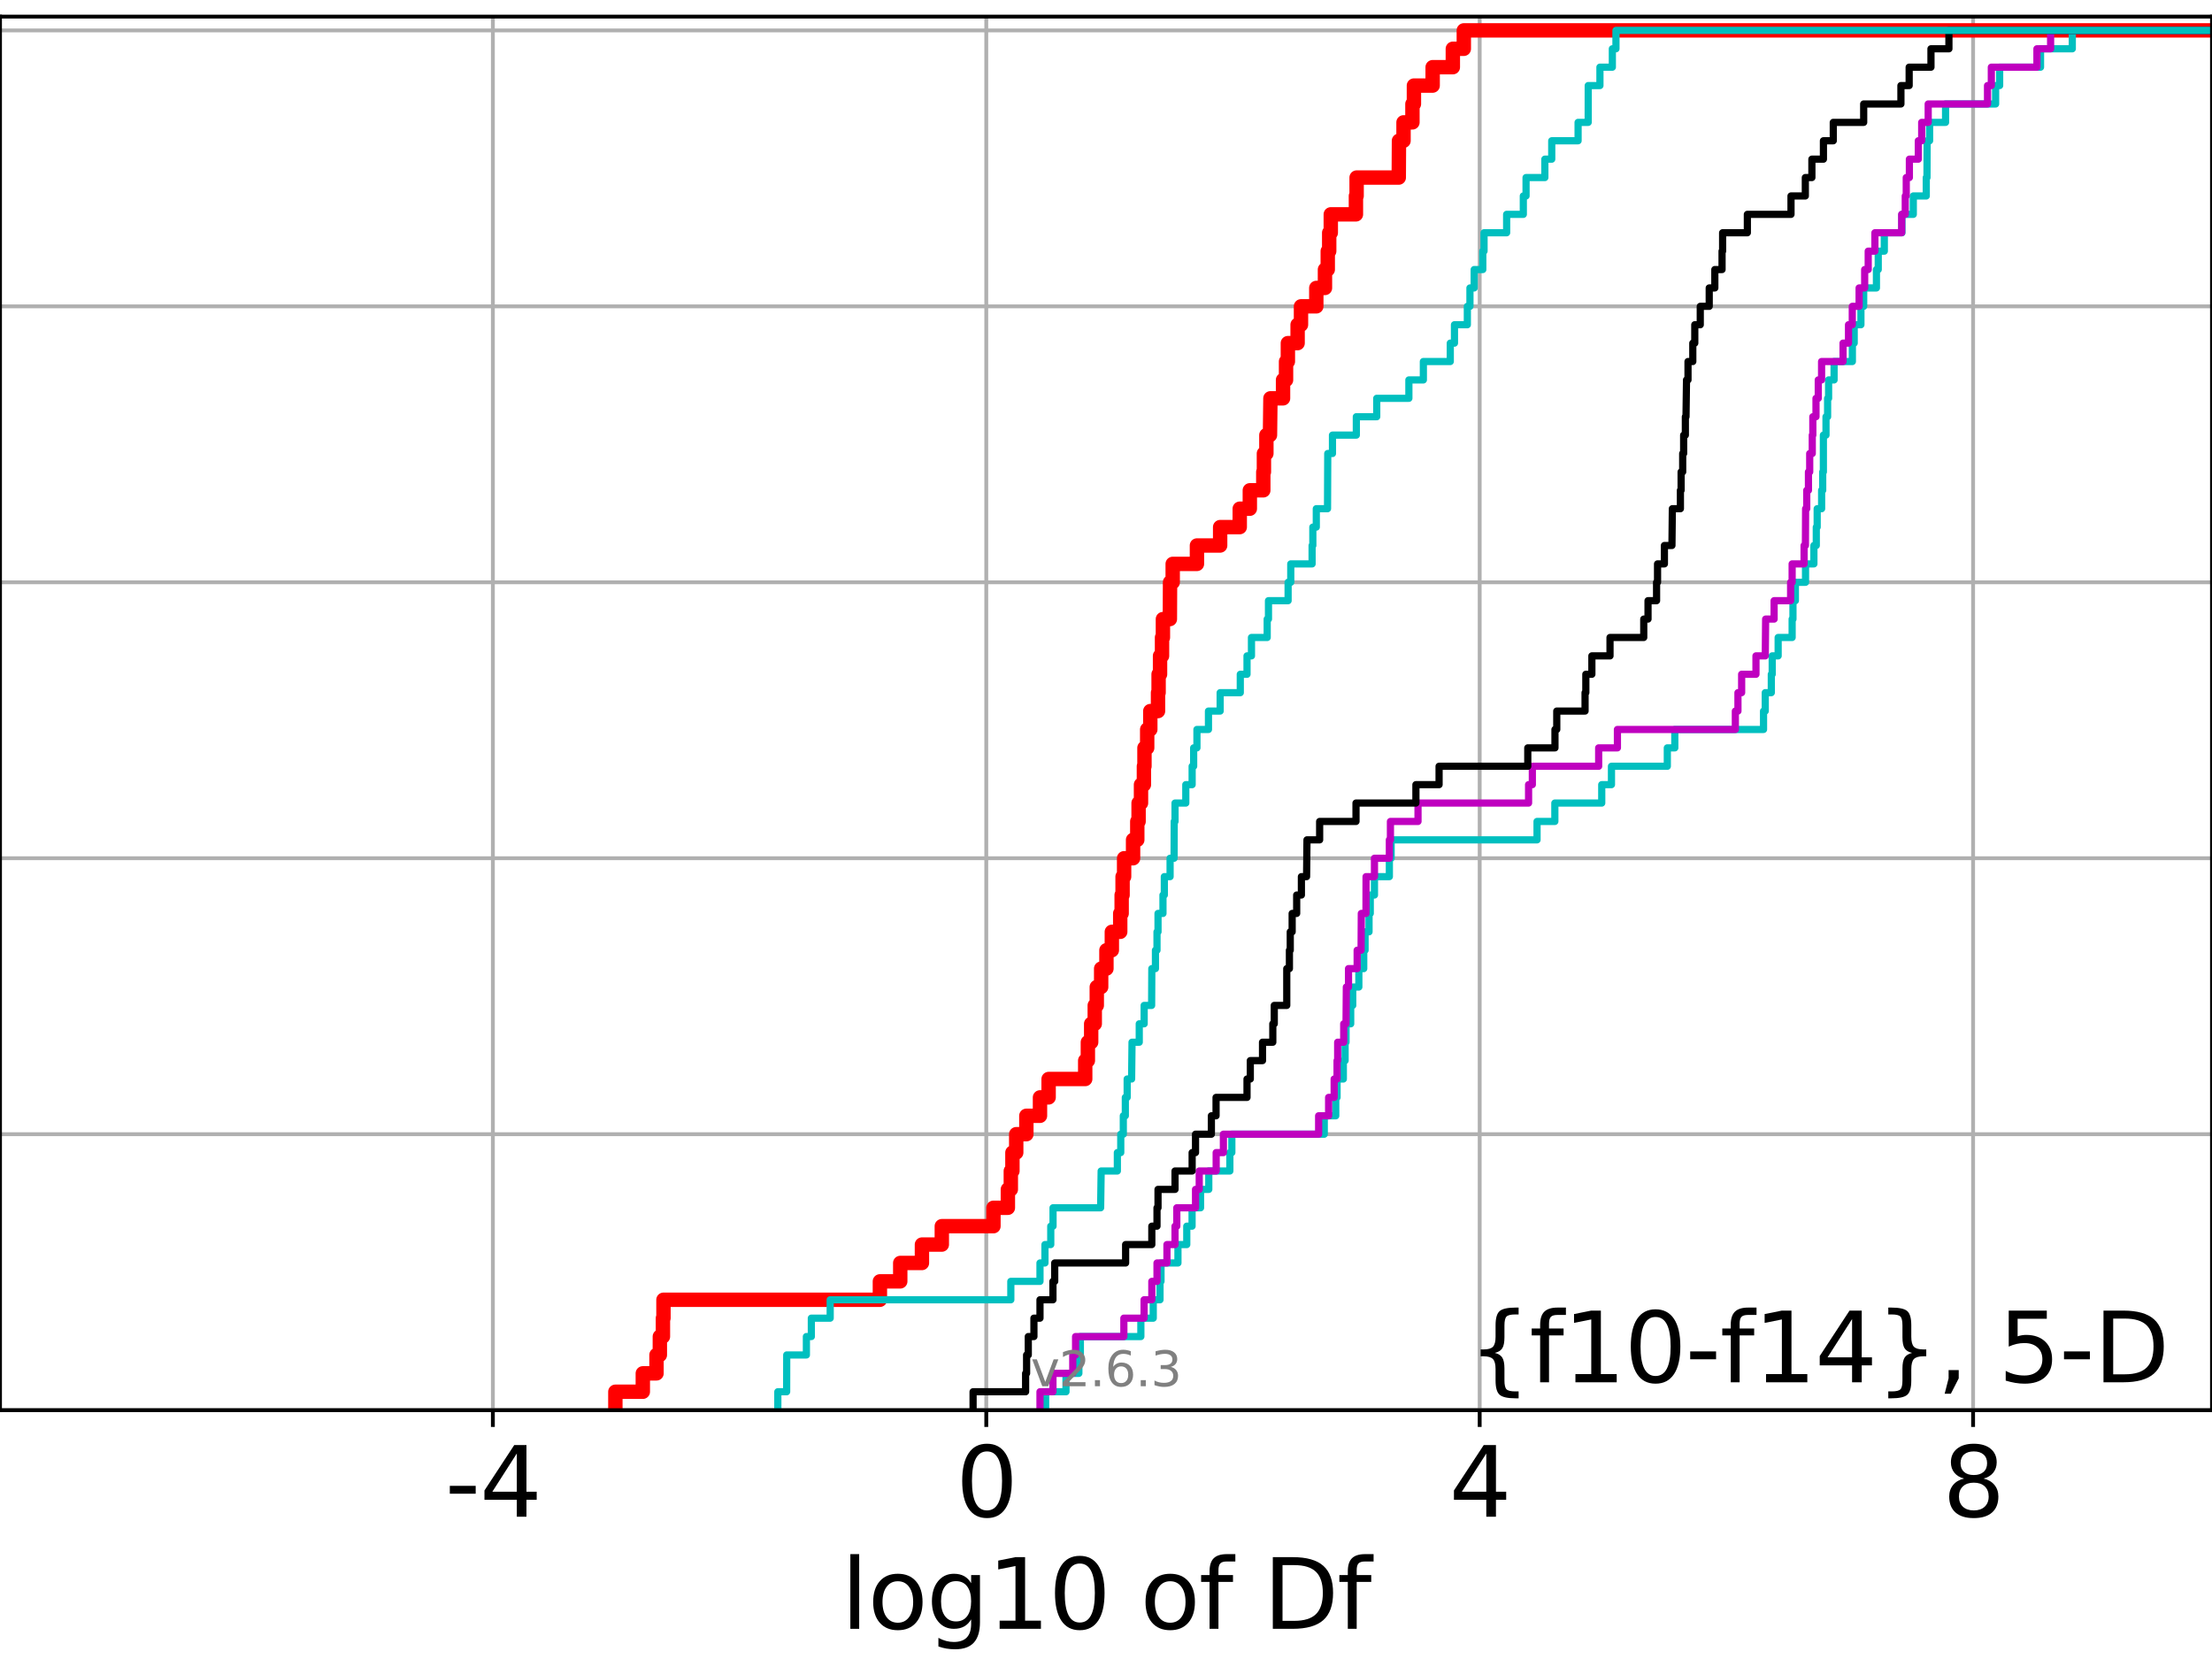 <?xml version="1.0" encoding="utf-8" standalone="no"?>
<!DOCTYPE svg PUBLIC "-//W3C//DTD SVG 1.1//EN"
  "http://www.w3.org/Graphics/SVG/1.1/DTD/svg11.dtd">
<svg xmlns:xlink="http://www.w3.org/1999/xlink" width="460.8pt" height="345.6pt" viewBox="0 0 460.8 345.6" xmlns="http://www.w3.org/2000/svg" version="1.1">
 <defs>
  <style type="text/css">*{stroke-linejoin: round; stroke-linecap: butt}</style>
 </defs>
 <g id="figure_1">
  <g id="patch_1">
   <path d="M 0 345.6 
L 460.8 345.6 
L 460.8 0 
L 0 0 
z
" style="fill: #ffffff"/>
  </g>
  <g id="axes_1">
   <g id="patch_2">
    <path d="M 0 293.76 
L 460.8 293.76 
L 460.8 3.456 
L 0 3.456 
z
" style="fill: #ffffff"/>
   </g>
   <g id="matplotlib.axis_1">
    <g id="xtick_1">
     <g id="line2d_1">
      <path d="M 102.674 293.76 
L 102.674 3.456 
" clip-path="url(#p0faf167c12)" style="fill: none; stroke: #b0b0b0; stroke-width: 0.8; stroke-linecap: square"/>
     </g>
     <g id="line2d_2">
      <defs>
       <path id="maf4d9585c8" d="M 0 0 
L 0 3.5 
" style="stroke: #000000; stroke-width: 0.8"/>
      </defs>
      <g>
       <use xlink:href="#maf4d9585c8" x="102.674" y="293.76" style="stroke: #000000; stroke-width: 0.8"/>
      </g>
     </g>
     <g id="text_1">
      <!-- -4 -->
      <g transform="translate(92.704 315.957) scale(0.2 -0.2)">
       <defs>
        <path id="DejaVuSans-2d" d="M 313 2009 
L 1997 2009 
L 1997 1497 
L 313 1497 
L 313 2009 
z
" transform="scale(0.016)"/>
        <path id="DejaVuSans-34" d="M 2419 4116 
L 825 1625 
L 2419 1625 
L 2419 4116 
z
M 2253 4666 
L 3047 4666 
L 3047 1625 
L 3713 1625 
L 3713 1100 
L 3047 1100 
L 3047 0 
L 2419 0 
L 2419 1100 
L 313 1100 
L 313 1709 
L 2253 4666 
z
" transform="scale(0.016)"/>
       </defs>
       <use xlink:href="#DejaVuSans-2d"/>
       <use xlink:href="#DejaVuSans-34" x="36.084"/>
      </g>
     </g>
    </g>
    <g id="xtick_2">
     <g id="line2d_3">
      <path d="M 205.46 293.76 
L 205.46 3.456 
" clip-path="url(#p0faf167c12)" style="fill: none; stroke: #b0b0b0; stroke-width: 0.8; stroke-linecap: square"/>
     </g>
     <g id="line2d_4">
      <g>
       <use xlink:href="#maf4d9585c8" x="205.46" y="293.76" style="stroke: #000000; stroke-width: 0.8"/>
      </g>
     </g>
     <g id="text_2">
      <!-- 0 -->
      <g transform="translate(199.097 315.957) scale(0.2 -0.2)">
       <defs>
        <path id="DejaVuSans-30" d="M 2034 4250 
Q 1547 4250 1301 3770 
Q 1056 3291 1056 2328 
Q 1056 1369 1301 889 
Q 1547 409 2034 409 
Q 2525 409 2770 889 
Q 3016 1369 3016 2328 
Q 3016 3291 2770 3770 
Q 2525 4250 2034 4250 
z
M 2034 4750 
Q 2819 4750 3233 4129 
Q 3647 3509 3647 2328 
Q 3647 1150 3233 529 
Q 2819 -91 2034 -91 
Q 1250 -91 836 529 
Q 422 1150 422 2328 
Q 422 3509 836 4129 
Q 1250 4750 2034 4750 
z
" transform="scale(0.016)"/>
       </defs>
       <use xlink:href="#DejaVuSans-30"/>
      </g>
     </g>
    </g>
    <g id="xtick_3">
     <g id="line2d_5">
      <path d="M 308.245 293.76 
L 308.245 3.456 
" clip-path="url(#p0faf167c12)" style="fill: none; stroke: #b0b0b0; stroke-width: 0.8; stroke-linecap: square"/>
     </g>
     <g id="line2d_6">
      <g>
       <use xlink:href="#maf4d9585c8" x="308.245" y="293.76" style="stroke: #000000; stroke-width: 0.8"/>
      </g>
     </g>
     <g id="text_3">
      <!-- 4 -->
      <g transform="translate(301.883 315.957) scale(0.2 -0.2)">
       <use xlink:href="#DejaVuSans-34"/>
      </g>
     </g>
    </g>
    <g id="xtick_4">
     <g id="line2d_7">
      <path d="M 411.031 293.76 
L 411.031 3.456 
" clip-path="url(#p0faf167c12)" style="fill: none; stroke: #b0b0b0; stroke-width: 0.8; stroke-linecap: square"/>
     </g>
     <g id="line2d_8">
      <g>
       <use xlink:href="#maf4d9585c8" x="411.031" y="293.76" style="stroke: #000000; stroke-width: 0.8"/>
      </g>
     </g>
     <g id="text_4">
      <!-- 8 -->
      <g transform="translate(404.668 315.957) scale(0.2 -0.2)">
       <defs>
        <path id="DejaVuSans-38" d="M 2034 2216 
Q 1584 2216 1326 1975 
Q 1069 1734 1069 1313 
Q 1069 891 1326 650 
Q 1584 409 2034 409 
Q 2484 409 2743 651 
Q 3003 894 3003 1313 
Q 3003 1734 2745 1975 
Q 2488 2216 2034 2216 
z
M 1403 2484 
Q 997 2584 770 2862 
Q 544 3141 544 3541 
Q 544 4100 942 4425 
Q 1341 4750 2034 4750 
Q 2731 4750 3128 4425 
Q 3525 4100 3525 3541 
Q 3525 3141 3298 2862 
Q 3072 2584 2669 2484 
Q 3125 2378 3379 2068 
Q 3634 1759 3634 1313 
Q 3634 634 3220 271 
Q 2806 -91 2034 -91 
Q 1263 -91 848 271 
Q 434 634 434 1313 
Q 434 1759 690 2068 
Q 947 2378 1403 2484 
z
M 1172 3481 
Q 1172 3119 1398 2916 
Q 1625 2713 2034 2713 
Q 2441 2713 2670 2916 
Q 2900 3119 2900 3481 
Q 2900 3844 2670 4047 
Q 2441 4250 2034 4250 
Q 1625 4250 1398 4047 
Q 1172 3844 1172 3481 
z
" transform="scale(0.016)"/>
       </defs>
       <use xlink:href="#DejaVuSans-38"/>
      </g>
     </g>
    </g>
    <g id="text_5">
     <!-- log10 of Df -->
     <g transform="translate(175.214 339.313) scale(0.2 -0.2)">
      <defs>
       <path id="DejaVuSans-6c" d="M 603 4863 
L 1178 4863 
L 1178 0 
L 603 0 
L 603 4863 
z
" transform="scale(0.016)"/>
       <path id="DejaVuSans-6f" d="M 1959 3097 
Q 1497 3097 1228 2736 
Q 959 2375 959 1747 
Q 959 1119 1226 758 
Q 1494 397 1959 397 
Q 2419 397 2687 759 
Q 2956 1122 2956 1747 
Q 2956 2369 2687 2733 
Q 2419 3097 1959 3097 
z
M 1959 3584 
Q 2709 3584 3137 3096 
Q 3566 2609 3566 1747 
Q 3566 888 3137 398 
Q 2709 -91 1959 -91 
Q 1206 -91 779 398 
Q 353 888 353 1747 
Q 353 2609 779 3096 
Q 1206 3584 1959 3584 
z
" transform="scale(0.016)"/>
       <path id="DejaVuSans-67" d="M 2906 1791 
Q 2906 2416 2648 2759 
Q 2391 3103 1925 3103 
Q 1463 3103 1205 2759 
Q 947 2416 947 1791 
Q 947 1169 1205 825 
Q 1463 481 1925 481 
Q 2391 481 2648 825 
Q 2906 1169 2906 1791 
z
M 3481 434 
Q 3481 -459 3084 -895 
Q 2688 -1331 1869 -1331 
Q 1566 -1331 1297 -1286 
Q 1028 -1241 775 -1147 
L 775 -588 
Q 1028 -725 1275 -790 
Q 1522 -856 1778 -856 
Q 2344 -856 2625 -561 
Q 2906 -266 2906 331 
L 2906 616 
Q 2728 306 2450 153 
Q 2172 0 1784 0 
Q 1141 0 747 490 
Q 353 981 353 1791 
Q 353 2603 747 3093 
Q 1141 3584 1784 3584 
Q 2172 3584 2450 3431 
Q 2728 3278 2906 2969 
L 2906 3500 
L 3481 3500 
L 3481 434 
z
" transform="scale(0.016)"/>
       <path id="DejaVuSans-31" d="M 794 531 
L 1825 531 
L 1825 4091 
L 703 3866 
L 703 4441 
L 1819 4666 
L 2450 4666 
L 2450 531 
L 3481 531 
L 3481 0 
L 794 0 
L 794 531 
z
" transform="scale(0.016)"/>
       <path id="DejaVuSans-20" transform="scale(0.016)"/>
       <path id="DejaVuSans-66" d="M 2375 4863 
L 2375 4384 
L 1825 4384 
Q 1516 4384 1395 4259 
Q 1275 4134 1275 3809 
L 1275 3500 
L 2222 3500 
L 2222 3053 
L 1275 3053 
L 1275 0 
L 697 0 
L 697 3053 
L 147 3053 
L 147 3500 
L 697 3500 
L 697 3744 
Q 697 4328 969 4595 
Q 1241 4863 1831 4863 
L 2375 4863 
z
" transform="scale(0.016)"/>
       <path id="DejaVuSans-44" d="M 1259 4147 
L 1259 519 
L 2022 519 
Q 2988 519 3436 956 
Q 3884 1394 3884 2338 
Q 3884 3275 3436 3711 
Q 2988 4147 2022 4147 
L 1259 4147 
z
M 628 4666 
L 1925 4666 
Q 3281 4666 3915 4102 
Q 4550 3538 4550 2338 
Q 4550 1131 3912 565 
Q 3275 0 1925 0 
L 628 0 
L 628 4666 
z
" transform="scale(0.016)"/>
      </defs>
      <use xlink:href="#DejaVuSans-6c"/>
      <use xlink:href="#DejaVuSans-6f" x="27.783"/>
      <use xlink:href="#DejaVuSans-67" x="88.965"/>
      <use xlink:href="#DejaVuSans-31" x="152.441"/>
      <use xlink:href="#DejaVuSans-30" x="216.064"/>
      <use xlink:href="#DejaVuSans-20" x="279.688"/>
      <use xlink:href="#DejaVuSans-6f" x="311.475"/>
      <use xlink:href="#DejaVuSans-66" x="372.656"/>
      <use xlink:href="#DejaVuSans-20" x="407.861"/>
      <use xlink:href="#DejaVuSans-44" x="439.648"/>
      <use xlink:href="#DejaVuSans-66" x="516.65"/>
     </g>
    </g>
   </g>
   <g id="matplotlib.axis_2">
    <g id="ytick_1">
     <g id="line2d_9">
      <path d="M 0 293.76 
L 460.8 293.76 
" clip-path="url(#p0faf167c12)" style="fill: none; stroke: #b0b0b0; stroke-width: 0.8; stroke-linecap: square"/>
     </g>
     <g id="line2d_10">
      <defs>
       <path id="m995a90f3c6" d="M 0 0 
L -3.5 0 
" style="stroke: #000000; stroke-width: 0.8"/>
      </defs>
      <g>
       <use xlink:href="#m995a90f3c6" x="0" y="293.76" style="stroke: #000000; stroke-width: 0.8"/>
      </g>
     </g>
    </g>
    <g id="ytick_2">
     <g id="line2d_11">
      <path d="M 0 236.274 
L 460.8 236.274 
" clip-path="url(#p0faf167c12)" style="fill: none; stroke: #b0b0b0; stroke-width: 0.8; stroke-linecap: square"/>
     </g>
     <g id="line2d_12">
      <g>
       <use xlink:href="#m995a90f3c6" x="0" y="236.274" style="stroke: #000000; stroke-width: 0.8"/>
      </g>
     </g>
    </g>
    <g id="ytick_3">
     <g id="line2d_13">
      <path d="M 0 178.788 
L 460.8 178.788 
" clip-path="url(#p0faf167c12)" style="fill: none; stroke: #b0b0b0; stroke-width: 0.8; stroke-linecap: square"/>
     </g>
     <g id="line2d_14">
      <g>
       <use xlink:href="#m995a90f3c6" x="0" y="178.788" style="stroke: #000000; stroke-width: 0.8"/>
      </g>
     </g>
    </g>
    <g id="ytick_4">
     <g id="line2d_15">
      <path d="M 0 121.302 
L 460.8 121.302 
" clip-path="url(#p0faf167c12)" style="fill: none; stroke: #b0b0b0; stroke-width: 0.8; stroke-linecap: square"/>
     </g>
     <g id="line2d_16">
      <g>
       <use xlink:href="#m995a90f3c6" x="0" y="121.302" style="stroke: #000000; stroke-width: 0.8"/>
      </g>
     </g>
    </g>
    <g id="ytick_5">
     <g id="line2d_17">
      <path d="M 0 63.816 
L 460.8 63.816 
" clip-path="url(#p0faf167c12)" style="fill: none; stroke: #b0b0b0; stroke-width: 0.8; stroke-linecap: square"/>
     </g>
     <g id="line2d_18">
      <g>
       <use xlink:href="#m995a90f3c6" x="0" y="63.816" style="stroke: #000000; stroke-width: 0.8"/>
      </g>
     </g>
    </g>
    <g id="ytick_6">
     <g id="line2d_19">
      <path d="M 0 6.33 
L 460.8 6.33 
" clip-path="url(#p0faf167c12)" style="fill: none; stroke: #b0b0b0; stroke-width: 0.8; stroke-linecap: square"/>
     </g>
     <g id="line2d_20">
      <g>
       <use xlink:href="#m995a90f3c6" x="0" y="6.33" style="stroke: #000000; stroke-width: 0.8"/>
      </g>
     </g>
    </g>
   </g>
   <g id="line2d_21">
    <path d="M 128.192 293.76 
L 128.192 289.928 
L 133.91 289.928 
L 133.91 286.095 
L 136.761 286.095 
L 136.761 282.263 
L 137.458 282.263 
L 137.458 278.43 
L 138.101 278.43 
L 138.101 274.598 
L 138.213 274.598 
L 138.213 270.766 
L 183.298 270.766 
L 183.298 266.933 
L 187.537 266.933 
L 187.537 263.101 
L 192.057 263.101 
L 192.057 259.268 
L 196.197 259.268 
L 196.197 255.436 
L 206.953 255.436 
L 206.953 251.604 
L 209.96 251.604 
L 209.96 247.771 
L 210.573 247.771 
L 210.573 243.939 
L 210.906 243.939 
L 210.906 240.106 
L 211.698 240.106 
L 211.698 236.274 
L 213.808 236.274 
L 213.808 232.442 
L 216.648 232.442 
L 216.648 228.609 
L 218.447 228.609 
L 218.447 224.777 
L 226.069 224.777 
L 226.069 220.944 
L 226.623 220.944 
L 226.623 217.112 
L 227.311 217.112 
L 227.311 213.28 
L 228.058 213.28 
L 228.058 209.447 
L 228.479 209.447 
L 228.479 205.615 
L 229.391 205.615 
L 229.391 201.782 
L 230.489 201.782 
L 230.489 197.95 
L 231.616 197.95 
L 231.616 194.118 
L 233.363 194.118 
L 233.363 190.285 
L 233.66 190.285 
L 233.66 186.453 
L 233.853 186.453 
L 233.853 182.621 
L 234.173 182.621 
L 234.173 178.788 
L 236.04 178.788 
L 236.04 174.956 
L 236.916 174.956 
L 236.916 171.123 
L 237.188 171.123 
L 237.188 167.291 
L 237.691 167.291 
L 237.691 163.459 
L 238.298 163.459 
L 238.298 159.626 
L 238.413 159.626 
L 238.413 155.794 
L 238.98 155.794 
L 238.98 151.961 
L 239.628 151.961 
L 239.628 148.129 
L 241.237 148.129 
L 241.237 144.297 
L 241.358 144.297 
L 241.358 140.464 
L 241.658 140.464 
L 241.658 136.632 
L 242.071 136.632 
L 242.071 132.799 
L 242.256 132.799 
L 242.256 128.967 
L 243.707 128.967 
L 243.741 121.302 
L 244.295 121.302 
L 244.295 117.47 
L 249.345 117.47 
L 249.345 113.637 
L 254.179 113.637 
L 254.179 109.805 
L 258.262 109.805 
L 258.262 105.973 
L 260.362 105.973 
L 260.362 102.14 
L 263.167 102.14 
L 263.167 98.308 
L 263.298 98.308 
L 263.298 94.475 
L 263.81 94.475 
L 263.81 90.643 
L 264.56 90.643 
L 264.654 82.978 
L 267.281 82.978 
L 267.281 79.146 
L 267.906 79.146 
L 267.906 75.313 
L 268.288 75.313 
L 268.288 71.481 
L 270.316 71.481 
L 270.316 67.649 
L 271.02 67.649 
L 271.02 63.816 
L 274.21 63.816 
L 274.21 59.984 
L 276.014 59.984 
L 276.014 56.151 
L 276.596 56.151 
L 276.596 52.319 
L 276.897 52.319 
L 276.897 48.487 
L 277.227 48.487 
L 277.227 44.654 
L 282.465 44.654 
L 282.465 40.822 
L 282.608 40.822 
L 282.608 36.989 
L 291.388 36.989 
L 291.431 29.325 
L 292.38 29.325 
L 292.38 25.492 
L 294.236 25.492 
L 294.236 21.66 
L 294.546 21.66 
L 294.546 17.827 
L 298.448 17.827 
L 298.448 13.995 
L 302.653 13.995 
L 302.653 10.163 
L 304.94 10.163 
L 304.94 6.33 
L 304.94 6.33 
L 460.8 6.33 
L 460.8 6.33 
" clip-path="url(#p0faf167c12)" style="fill: none; stroke: #ff0000; stroke-width: 3; stroke-linecap: square"/>
   </g>
   <g id="line2d_22">
    <path d="M 217.828 293.76 
L 217.828 289.928 
L 222.066 289.928 
L 222.066 286.095 
L 224.748 286.095 
L 224.748 282.263 
L 225.058 282.263 
L 225.058 278.43 
L 237.661 278.43 
L 237.661 274.598 
L 240.244 274.598 
L 240.244 270.766 
L 241.649 270.766 
L 241.649 266.933 
L 241.859 266.933 
L 241.859 263.101 
L 245.388 263.101 
L 245.388 259.268 
L 247.226 259.268 
L 247.226 255.436 
L 248.331 255.436 
L 248.331 251.604 
L 250.097 251.604 
L 250.097 247.771 
L 251.812 247.771 
L 251.812 243.939 
L 256.202 243.939 
L 256.202 240.106 
L 256.615 240.106 
L 256.615 236.274 
L 275.867 236.274 
L 275.867 232.442 
L 278.263 232.442 
L 278.263 228.609 
L 278.533 228.609 
L 278.533 224.777 
L 279.842 224.777 
L 279.842 220.944 
L 280.211 220.944 
L 280.211 217.112 
L 280.403 217.112 
L 280.403 213.28 
L 281.375 213.28 
L 281.375 209.447 
L 281.799 209.447 
L 281.799 205.615 
L 283.073 205.615 
L 283.073 201.782 
L 284.091 201.782 
L 284.091 197.95 
L 284.368 197.95 
L 284.368 194.118 
L 285.194 194.118 
L 285.194 190.285 
L 285.451 190.285 
L 285.451 186.453 
L 286.325 186.453 
L 286.325 182.621 
L 289.429 182.621 
L 289.429 178.788 
L 289.796 178.788 
L 289.796 174.956 
L 320.195 174.956 
L 320.195 171.123 
L 323.902 171.123 
L 323.902 167.291 
L 333.672 167.291 
L 333.672 163.459 
L 335.698 163.459 
L 335.698 159.626 
L 347.333 159.626 
L 347.333 155.794 
L 348.894 155.794 
L 348.894 151.961 
L 367.378 151.961 
L 367.378 148.129 
L 367.734 148.129 
L 367.734 144.297 
L 368.996 144.297 
L 368.996 140.464 
L 369.184 140.464 
L 369.184 136.632 
L 370.423 136.632 
L 370.423 132.799 
L 373.336 132.799 
L 373.336 128.967 
L 373.507 128.967 
L 373.507 125.135 
L 374.012 125.135 
L 374.012 121.302 
L 376.125 121.302 
L 376.125 117.47 
L 377.869 117.47 
L 377.869 113.637 
L 378.367 113.637 
L 378.367 109.805 
L 378.552 109.805 
L 378.552 105.973 
L 379.477 105.973 
L 379.477 102.14 
L 379.702 102.14 
L 379.702 98.308 
L 379.842 98.308 
L 379.845 90.643 
L 380.389 90.643 
L 380.389 86.811 
L 380.724 86.811 
L 380.724 82.978 
L 380.931 82.978 
L 380.931 79.146 
L 382.074 79.146 
L 382.074 75.313 
L 385.885 75.313 
L 385.885 71.481 
L 386.262 71.481 
L 386.262 67.649 
L 387.664 67.649 
L 387.664 63.816 
L 388.239 63.816 
L 388.239 59.984 
L 390.897 59.984 
L 390.897 56.151 
L 391.273 56.151 
L 391.273 52.319 
L 392.538 52.319 
L 392.538 48.487 
L 396.21 48.487 
L 396.21 44.654 
L 398.576 44.654 
L 398.576 40.822 
L 401.276 40.822 
L 401.276 36.989 
L 401.426 36.989 
L 401.456 29.325 
L 401.972 29.325 
L 401.972 25.492 
L 405.297 25.492 
L 405.297 21.66 
L 415.724 21.66 
L 415.724 17.827 
L 416.563 17.827 
L 416.563 13.995 
L 425.079 13.995 
L 425.079 10.163 
L 431.697 10.163 
L 431.697 6.33 
L 431.697 6.33 
L 460.8 6.33 
L 460.8 6.33 
" clip-path="url(#p0faf167c12)" style="fill: none; stroke: #00bfbf; stroke-width: 1.5; stroke-linecap: square"/>
   </g>
   <g id="line2d_23">
    <path d="M 216.648 293.76 
L 216.648 289.928 
L 219.349 289.928 
L 219.349 286.095 
L 223.474 286.095 
L 223.474 282.263 
L 224.063 282.263 
L 224.063 278.43 
L 234.121 278.43 
L 234.121 274.598 
L 238.336 274.598 
L 238.336 270.766 
L 239.945 270.766 
L 239.945 266.933 
L 241.024 266.933 
L 241.024 263.101 
L 243.096 263.101 
L 243.096 259.268 
L 244.78 259.268 
L 244.78 255.436 
L 245.15 255.436 
L 245.15 251.604 
L 249.051 251.604 
L 249.051 247.771 
L 249.823 247.771 
L 249.823 243.939 
L 253.351 243.939 
L 253.351 240.106 
L 254.856 240.106 
L 254.856 236.274 
L 274.695 236.274 
L 274.695 232.442 
L 276.775 232.442 
L 276.775 228.609 
L 277.929 228.609 
L 277.929 224.777 
L 278.533 224.777 
L 278.533 220.944 
L 278.661 220.944 
L 278.661 217.112 
L 279.919 217.112 
L 279.919 213.28 
L 280.403 213.28 
L 280.467 205.615 
L 280.92 205.615 
L 280.92 201.782 
L 282.719 201.782 
L 282.719 197.95 
L 283.538 197.95 
L 283.586 190.285 
L 284.558 190.285 
L 284.574 182.621 
L 286.325 182.621 
L 286.325 178.788 
L 289.429 178.788 
L 289.429 174.956 
L 289.652 174.956 
L 289.652 171.123 
L 295.398 171.123 
L 295.398 167.291 
L 318.431 167.291 
L 318.431 163.459 
L 319.216 163.459 
L 319.216 159.626 
L 333.032 159.626 
L 333.032 155.794 
L 336.938 155.794 
L 336.938 151.961 
L 361.505 151.961 
L 361.505 148.129 
L 362.047 148.129 
L 362.047 144.297 
L 362.816 144.297 
L 362.816 140.464 
L 365.801 140.464 
L 365.801 136.632 
L 367.74 136.632 
L 367.816 128.967 
L 369.58 128.967 
L 369.58 125.135 
L 373.017 125.135 
L 373.017 121.302 
L 373.336 121.302 
L 373.336 117.47 
L 375.825 117.47 
L 375.825 113.637 
L 376.101 113.637 
L 376.141 105.973 
L 376.378 105.973 
L 376.378 102.14 
L 376.733 102.14 
L 376.733 98.308 
L 376.995 98.308 
L 376.995 94.475 
L 377.53 94.475 
L 377.53 90.643 
L 377.644 90.643 
L 377.644 86.811 
L 378.306 86.811 
L 378.306 82.978 
L 378.778 82.978 
L 378.778 79.146 
L 379.468 79.146 
L 379.468 75.313 
L 383.939 75.313 
L 383.939 71.481 
L 385.08 71.481 
L 385.08 67.649 
L 385.865 67.649 
L 385.865 63.816 
L 387.287 63.816 
L 387.287 59.984 
L 388.446 59.984 
L 388.446 56.151 
L 389.183 56.151 
L 389.183 52.319 
L 390.577 52.319 
L 390.577 48.487 
L 396.155 48.487 
L 396.155 44.654 
L 396.902 44.654 
L 396.902 40.822 
L 397.108 40.822 
L 397.108 36.989 
L 397.758 36.989 
L 397.758 33.157 
L 399.621 33.157 
L 399.621 29.325 
L 400.324 29.325 
L 400.324 25.492 
L 401.678 25.492 
L 401.678 21.66 
L 414.037 21.66 
L 414.037 17.827 
L 414.83 17.827 
L 414.83 13.995 
L 424.33 13.995 
L 424.33 10.163 
L 427.178 10.163 
L 427.178 6.33 
L 427.178 6.33 
L 460.8 6.33 
L 460.8 6.33 
" clip-path="url(#p0faf167c12)" style="fill: none; stroke: #bf00bf; stroke-width: 1.5; stroke-linecap: square"/>
   </g>
   <g id="line2d_24">
    <path d="M 202.71 293.76 
L 202.71 289.928 
L 213.653 289.928 
L 213.653 286.095 
L 213.859 286.095 
L 213.859 282.263 
L 214.21 282.263 
L 214.21 278.43 
L 215.385 278.43 
L 215.385 274.598 
L 216.648 274.598 
L 216.648 270.766 
L 219.349 270.766 
L 219.349 266.933 
L 219.717 266.933 
L 219.717 263.101 
L 234.489 263.101 
L 234.489 259.268 
L 239.945 259.268 
L 239.945 255.436 
L 241.024 255.436 
L 241.024 251.604 
L 241.237 251.604 
L 241.237 247.771 
L 244.78 247.771 
L 244.78 243.939 
L 248.345 243.939 
L 248.345 240.106 
L 249.051 240.106 
L 249.051 236.274 
L 252.353 236.274 
L 252.353 232.442 
L 253.328 232.442 
L 253.328 228.609 
L 259.777 228.609 
L 259.777 224.777 
L 260.461 224.777 
L 260.461 220.944 
L 263.005 220.944 
L 263.005 217.112 
L 265.149 217.112 
L 265.149 213.28 
L 265.454 213.28 
L 265.454 209.447 
L 268.056 209.447 
L 268.057 201.782 
L 268.608 201.782 
L 268.608 197.95 
L 268.783 197.95 
L 268.783 194.118 
L 269.18 194.118 
L 269.18 190.285 
L 270.122 190.285 
L 270.122 186.453 
L 271.105 186.453 
L 271.105 182.621 
L 272.185 182.621 
L 272.268 174.956 
L 274.906 174.956 
L 274.906 171.123 
L 282.48 171.123 
L 282.48 167.291 
L 294.96 167.291 
L 294.96 163.459 
L 299.787 163.459 
L 299.787 159.626 
L 318.265 159.626 
L 318.265 155.794 
L 323.928 155.794 
L 323.928 151.961 
L 324.303 151.961 
L 324.303 148.129 
L 330.198 148.129 
L 330.198 144.297 
L 330.358 144.297 
L 330.358 140.464 
L 331.616 140.464 
L 331.616 136.632 
L 335.395 136.632 
L 335.395 132.799 
L 342.424 132.799 
L 342.424 128.967 
L 343.313 128.967 
L 343.313 125.135 
L 345.094 125.135 
L 345.094 121.302 
L 345.296 121.302 
L 345.296 117.47 
L 346.726 117.47 
L 346.726 113.637 
L 348.297 113.637 
L 348.381 105.973 
L 350.06 105.973 
L 350.06 102.14 
L 350.207 102.14 
L 350.207 98.308 
L 350.535 98.308 
L 350.535 94.475 
L 350.735 94.475 
L 350.735 90.643 
L 351.092 90.643 
L 351.092 86.811 
L 351.226 86.811 
L 351.332 79.146 
L 351.642 79.146 
L 351.642 75.313 
L 352.641 75.313 
L 352.641 71.481 
L 353.055 71.481 
L 353.055 67.649 
L 354.196 67.649 
L 354.196 63.816 
L 356.062 63.816 
L 356.062 59.984 
L 357.231 59.984 
L 357.231 56.151 
L 358.735 56.151 
L 358.735 52.319 
L 358.852 52.319 
L 358.852 48.487 
L 364.007 48.487 
L 364.007 44.654 
L 373.1 44.654 
L 373.1 40.822 
L 376.084 40.822 
L 376.084 36.989 
L 377.449 36.989 
L 377.449 33.157 
L 379.854 33.157 
L 379.854 29.325 
L 381.905 29.325 
L 381.905 25.492 
L 388.239 25.492 
L 388.239 21.66 
L 395.997 21.66 
L 395.997 17.827 
L 397.713 17.827 
L 397.713 13.995 
L 402.256 13.995 
L 402.256 10.163 
L 405.996 10.163 
L 405.996 6.33 
L 405.996 6.33 
L 460.8 6.33 
L 460.8 6.33 
" clip-path="url(#p0faf167c12)" style="fill: none; stroke: #000000; stroke-width: 1.5; stroke-linecap: square"/>
   </g>
   <g id="line2d_25">
    <path d="M 162.035 293.76 
L 162.035 289.928 
L 163.874 289.928 
L 163.889 282.263 
L 167.986 282.263 
L 167.986 278.43 
L 169.017 278.43 
L 169.017 274.598 
L 172.943 274.598 
L 172.943 270.766 
L 210.573 270.766 
L 210.573 266.933 
L 216.648 266.933 
L 216.648 263.101 
L 217.685 263.101 
L 217.685 259.268 
L 218.893 259.268 
L 218.893 255.436 
L 219.367 255.436 
L 219.367 251.604 
L 229.282 251.604 
L 229.391 243.939 
L 232.766 243.939 
L 232.766 240.106 
L 233.474 240.106 
L 233.474 236.274 
L 234.006 236.274 
L 234.006 232.442 
L 234.428 232.442 
L 234.428 228.609 
L 234.81 228.609 
L 234.81 224.777 
L 235.736 224.777 
L 235.823 217.112 
L 237.327 217.112 
L 237.327 213.28 
L 238.35 213.28 
L 238.35 209.447 
L 239.905 209.447 
L 239.945 201.782 
L 240.7 201.782 
L 240.7 197.95 
L 241.024 197.95 
L 241.024 194.118 
L 241.237 194.118 
L 241.237 190.285 
L 242.267 190.285 
L 242.267 186.453 
L 242.551 186.453 
L 242.551 182.621 
L 243.752 182.621 
L 243.752 178.788 
L 244.583 178.788 
L 244.612 171.123 
L 244.78 171.123 
L 244.78 167.291 
L 247.023 167.291 
L 247.023 163.459 
L 248.345 163.459 
L 248.345 159.626 
L 248.662 159.626 
L 248.662 155.794 
L 249.345 155.794 
L 249.345 151.961 
L 251.746 151.961 
L 251.746 148.129 
L 254.181 148.129 
L 254.181 144.297 
L 258.375 144.297 
L 258.375 140.464 
L 259.777 140.464 
L 259.777 136.632 
L 260.703 136.632 
L 260.703 132.799 
L 263.979 132.799 
L 263.979 128.967 
L 264.248 128.967 
L 264.248 125.135 
L 268.336 125.135 
L 268.336 121.302 
L 268.89 121.302 
L 268.89 117.47 
L 273.334 117.47 
L 273.334 113.637 
L 273.486 113.637 
L 273.486 109.805 
L 274.21 109.805 
L 274.21 105.973 
L 276.548 105.973 
L 276.596 94.475 
L 277.578 94.475 
L 277.578 90.643 
L 282.549 90.643 
L 282.549 86.811 
L 286.799 86.811 
L 286.799 82.978 
L 293.495 82.978 
L 293.495 79.146 
L 296.513 79.146 
L 296.513 75.313 
L 302.119 75.313 
L 302.119 71.481 
L 302.992 71.481 
L 302.992 67.649 
L 305.675 67.649 
L 305.675 63.816 
L 306.216 63.816 
L 306.216 59.984 
L 307.102 59.984 
L 307.102 56.151 
L 308.893 56.151 
L 308.893 52.319 
L 309.154 52.319 
L 309.154 48.487 
L 313.861 48.487 
L 313.861 44.654 
L 317.336 44.654 
L 317.336 40.822 
L 317.906 40.822 
L 317.906 36.989 
L 321.821 36.989 
L 321.821 33.157 
L 323.256 33.157 
L 323.256 29.325 
L 328.745 29.325 
L 328.745 25.492 
L 330.849 25.492 
L 330.857 17.827 
L 333.296 17.827 
L 333.296 13.995 
L 335.882 13.995 
L 335.882 10.163 
L 336.634 10.163 
L 336.634 6.33 
L 336.634 6.33 
L 460.8 6.33 
L 460.8 6.33 
" clip-path="url(#p0faf167c12)" style="fill: none; stroke: #00bfbf; stroke-width: 1.5; stroke-linecap: square"/>
   </g>
   <g id="patch_3">
    <path d="M 0 293.76 
L 0 3.456 
" style="fill: none; stroke: #000000; stroke-width: 0.8; stroke-linejoin: miter; stroke-linecap: square"/>
   </g>
   <g id="patch_4">
    <path d="M 460.8 293.76 
L 460.8 3.456 
" style="fill: none; stroke: #000000; stroke-width: 0.8; stroke-linejoin: miter; stroke-linecap: square"/>
   </g>
   <g id="patch_5">
    <path d="M 0 293.76 
L 460.8 293.76 
" style="fill: none; stroke: #000000; stroke-width: 0.8; stroke-linejoin: miter; stroke-linecap: square"/>
   </g>
   <g id="patch_6">
    <path d="M 0 3.456 
L 460.8 3.456 
" style="fill: none; stroke: #000000; stroke-width: 0.8; stroke-linejoin: miter; stroke-linecap: square"/>
   </g>
   <g id="text_6">
    <!-- {f10-f14}, 5-D -->
    <g transform="translate(305.884 287.954) scale(0.2 -0.2)">
     <defs>
      <path id="DejaVuSans-7b" d="M 3272 -594 
L 3272 -1044 
L 3078 -1044 
Q 2300 -1044 2036 -812 
Q 1772 -581 1772 109 
L 1772 856 
Q 1772 1328 1603 1509 
Q 1434 1691 991 1691 
L 800 1691 
L 800 2138 
L 991 2138 
Q 1438 2138 1605 2317 
Q 1772 2497 1772 2963 
L 1772 3713 
Q 1772 4403 2036 4633 
Q 2300 4863 3078 4863 
L 3272 4863 
L 3272 4416 
L 3059 4416 
Q 2619 4416 2484 4278 
Q 2350 4141 2350 3700 
L 2350 2925 
Q 2350 2434 2208 2212 
Q 2066 1991 1722 1913 
Q 2069 1828 2209 1606 
Q 2350 1384 2350 897 
L 2350 122 
Q 2350 -319 2484 -456 
Q 2619 -594 3059 -594 
L 3272 -594 
z
" transform="scale(0.016)"/>
      <path id="DejaVuSans-7d" d="M 800 -594 
L 1019 -594 
Q 1456 -594 1589 -459 
Q 1722 -325 1722 122 
L 1722 897 
Q 1722 1384 1862 1606 
Q 2003 1828 2350 1913 
Q 2003 1991 1862 2212 
Q 1722 2434 1722 2925 
L 1722 3700 
Q 1722 4144 1589 4280 
Q 1456 4416 1019 4416 
L 800 4416 
L 800 4863 
L 997 4863 
Q 1775 4863 2036 4633 
Q 2297 4403 2297 3713 
L 2297 2963 
Q 2297 2497 2465 2317 
Q 2634 2138 3078 2138 
L 3272 2138 
L 3272 1691 
L 3078 1691 
Q 2634 1691 2465 1509 
Q 2297 1328 2297 856 
L 2297 109 
Q 2297 -581 2036 -812 
Q 1775 -1044 997 -1044 
L 800 -1044 
L 800 -594 
z
" transform="scale(0.016)"/>
      <path id="DejaVuSans-2c" d="M 750 794 
L 1409 794 
L 1409 256 
L 897 -744 
L 494 -744 
L 750 256 
L 750 794 
z
" transform="scale(0.016)"/>
      <path id="DejaVuSans-35" d="M 691 4666 
L 3169 4666 
L 3169 4134 
L 1269 4134 
L 1269 2991 
Q 1406 3038 1543 3061 
Q 1681 3084 1819 3084 
Q 2600 3084 3056 2656 
Q 3513 2228 3513 1497 
Q 3513 744 3044 326 
Q 2575 -91 1722 -91 
Q 1428 -91 1123 -41 
Q 819 9 494 109 
L 494 744 
Q 775 591 1075 516 
Q 1375 441 1709 441 
Q 2250 441 2565 725 
Q 2881 1009 2881 1497 
Q 2881 1984 2565 2268 
Q 2250 2553 1709 2553 
Q 1456 2553 1204 2497 
Q 953 2441 691 2322 
L 691 4666 
z
" transform="scale(0.016)"/>
     </defs>
     <use xlink:href="#DejaVuSans-7b"/>
     <use xlink:href="#DejaVuSans-66" x="63.623"/>
     <use xlink:href="#DejaVuSans-31" x="98.828"/>
     <use xlink:href="#DejaVuSans-30" x="162.451"/>
     <use xlink:href="#DejaVuSans-2d" x="226.074"/>
     <use xlink:href="#DejaVuSans-66" x="262.158"/>
     <use xlink:href="#DejaVuSans-31" x="297.363"/>
     <use xlink:href="#DejaVuSans-34" x="360.986"/>
     <use xlink:href="#DejaVuSans-7d" x="424.609"/>
     <use xlink:href="#DejaVuSans-2c" x="488.232"/>
     <use xlink:href="#DejaVuSans-20" x="520.02"/>
     <use xlink:href="#DejaVuSans-35" x="551.807"/>
     <use xlink:href="#DejaVuSans-2d" x="615.43"/>
     <use xlink:href="#DejaVuSans-44" x="651.514"/>
    </g>
   </g>
   <g id="text_7">
    <!-- v2.6.3 -->
    <g style="fill: #808080" transform="translate(214.719 288.777) scale(0.1 -0.1)">
     <defs>
      <path id="DejaVuSans-76" d="M 191 3500 
L 800 3500 
L 1894 563 
L 2988 3500 
L 3597 3500 
L 2284 0 
L 1503 0 
L 191 3500 
z
" transform="scale(0.016)"/>
      <path id="DejaVuSans-32" d="M 1228 531 
L 3431 531 
L 3431 0 
L 469 0 
L 469 531 
Q 828 903 1448 1529 
Q 2069 2156 2228 2338 
Q 2531 2678 2651 2914 
Q 2772 3150 2772 3378 
Q 2772 3750 2511 3984 
Q 2250 4219 1831 4219 
Q 1534 4219 1204 4116 
Q 875 4013 500 3803 
L 500 4441 
Q 881 4594 1212 4672 
Q 1544 4750 1819 4750 
Q 2544 4750 2975 4387 
Q 3406 4025 3406 3419 
Q 3406 3131 3298 2873 
Q 3191 2616 2906 2266 
Q 2828 2175 2409 1742 
Q 1991 1309 1228 531 
z
" transform="scale(0.016)"/>
      <path id="DejaVuSans-2e" d="M 684 794 
L 1344 794 
L 1344 0 
L 684 0 
L 684 794 
z
" transform="scale(0.016)"/>
      <path id="DejaVuSans-36" d="M 2113 2584 
Q 1688 2584 1439 2293 
Q 1191 2003 1191 1497 
Q 1191 994 1439 701 
Q 1688 409 2113 409 
Q 2538 409 2786 701 
Q 3034 994 3034 1497 
Q 3034 2003 2786 2293 
Q 2538 2584 2113 2584 
z
M 3366 4563 
L 3366 3988 
Q 3128 4100 2886 4159 
Q 2644 4219 2406 4219 
Q 1781 4219 1451 3797 
Q 1122 3375 1075 2522 
Q 1259 2794 1537 2939 
Q 1816 3084 2150 3084 
Q 2853 3084 3261 2657 
Q 3669 2231 3669 1497 
Q 3669 778 3244 343 
Q 2819 -91 2113 -91 
Q 1303 -91 875 529 
Q 447 1150 447 2328 
Q 447 3434 972 4092 
Q 1497 4750 2381 4750 
Q 2619 4750 2861 4703 
Q 3103 4656 3366 4563 
z
" transform="scale(0.016)"/>
      <path id="DejaVuSans-33" d="M 2597 2516 
Q 3050 2419 3304 2112 
Q 3559 1806 3559 1356 
Q 3559 666 3084 287 
Q 2609 -91 1734 -91 
Q 1441 -91 1130 -33 
Q 819 25 488 141 
L 488 750 
Q 750 597 1062 519 
Q 1375 441 1716 441 
Q 2309 441 2620 675 
Q 2931 909 2931 1356 
Q 2931 1769 2642 2001 
Q 2353 2234 1838 2234 
L 1294 2234 
L 1294 2753 
L 1863 2753 
Q 2328 2753 2575 2939 
Q 2822 3125 2822 3475 
Q 2822 3834 2567 4026 
Q 2313 4219 1838 4219 
Q 1578 4219 1281 4162 
Q 984 4106 628 3988 
L 628 4550 
Q 988 4650 1302 4700 
Q 1616 4750 1894 4750 
Q 2613 4750 3031 4423 
Q 3450 4097 3450 3541 
Q 3450 3153 3228 2886 
Q 3006 2619 2597 2516 
z
" transform="scale(0.016)"/>
     </defs>
     <use xlink:href="#DejaVuSans-76"/>
     <use xlink:href="#DejaVuSans-32" x="59.18"/>
     <use xlink:href="#DejaVuSans-2e" x="122.803"/>
     <use xlink:href="#DejaVuSans-36" x="154.59"/>
     <use xlink:href="#DejaVuSans-2e" x="218.213"/>
     <use xlink:href="#DejaVuSans-33" x="250"/>
    </g>
   </g>
  </g>
 </g>
 <defs>
  <clipPath id="p0faf167c12">
   <rect x="0" y="3.456" width="460.8" height="290.304"/>
  </clipPath>
 </defs>
</svg>
